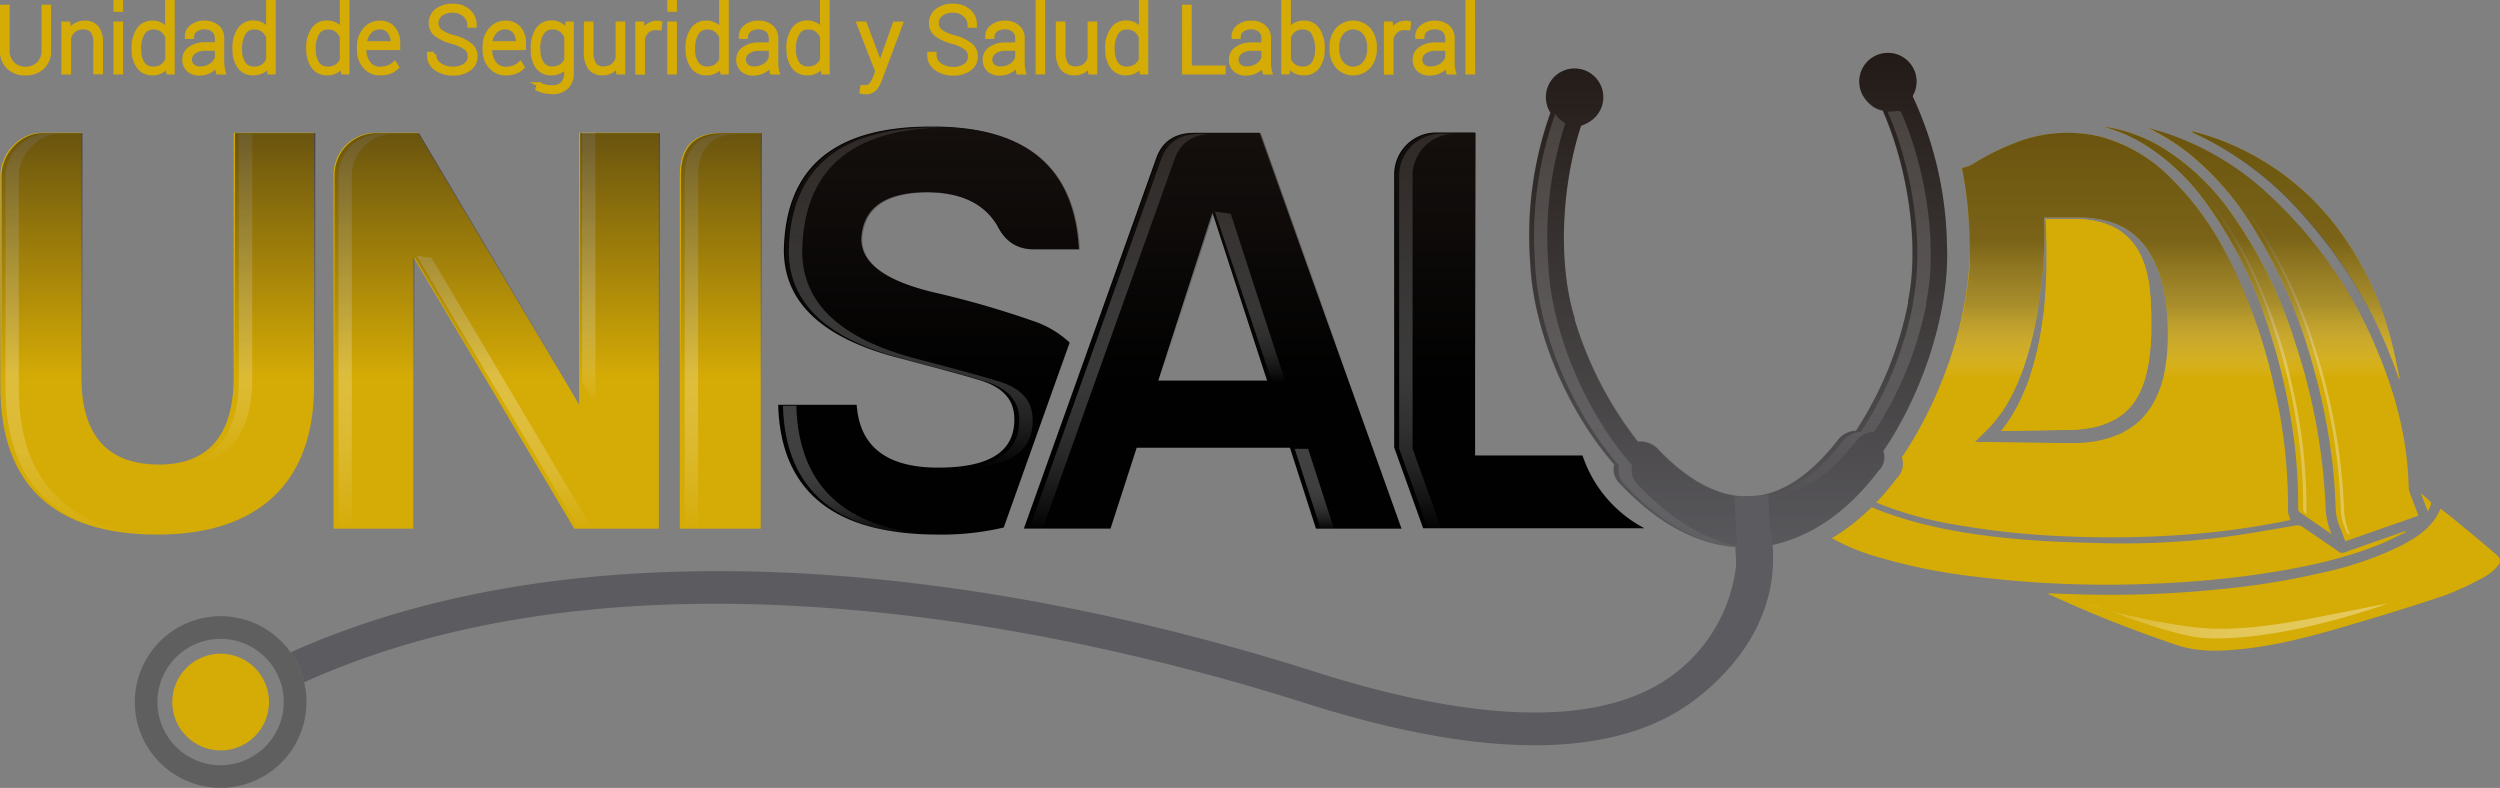 <svg xmlns="http://www.w3.org/2000/svg" xmlns:xlink="http://www.w3.org/1999/xlink" viewBox="0 0 591.12 186.3"><rect x="0" y="0" width="591.12" height="186.3" fill="#808080" stroke="none"/><defs><style>.cls-1{isolation:isolate;}.cls-2,.cls-3{fill:#d5ab05;}.cls-2{stroke:#d5ab05;stroke-miterlimit:10;}.cls-4{fill:#010101;}.cls-5{fill:#5c5c60;}.cls-6{fill:url(#linear-gradient);}.cls-22,.cls-23,.cls-7{opacity:0.3;}.cls-7{fill:url(#linear-gradient-2);}.cls-8{opacity:0.25;}.cls-9{fill:url(#linear-gradient-3);}.cls-10{fill:url(#linear-gradient-4);}.cls-11{fill:url(#linear-gradient-5);}.cls-12{fill:url(#linear-gradient-6);}.cls-13{fill:url(#linear-gradient-7);}.cls-14{fill:url(#linear-gradient-8);}.cls-15{fill:url(#linear-gradient-9);}.cls-16{fill:url(#linear-gradient-10);}.cls-17{fill:url(#linear-gradient-11);}.cls-18{fill:url(#linear-gradient-12);}.cls-19{fill:url(#linear-gradient-13);}.cls-20,.cls-21,.cls-26{opacity:0.6;}.cls-20{fill:url(#linear-gradient-14);}.cls-21{fill:url(#linear-gradient-15);}.cls-22{fill:url(#linear-gradient-16);}.cls-23{fill:url(#linear-gradient-17);}.cls-24{fill:none;}.cls-25{fill:#5f5f5f;}.cls-26{mix-blend-mode:overlay;}.cls-27{fill:url(#linear-gradient-18);}.cls-28{fill:url(#linear-gradient-19);}.cls-29{fill:url(#linear-gradient-20);}.cls-30{fill:url(#linear-gradient-21);}.cls-31{fill:url(#linear-gradient-22);}.cls-32{fill:url(#linear-gradient-23);}.cls-33{fill:url(#linear-gradient-24);}.cls-34{fill:url(#linear-gradient-25);}.cls-35{opacity:0.35;fill:url(#linear-gradient-26);}.cls-36{fill:url(#linear-gradient-27);}.cls-37{fill:url(#linear-gradient-28);}.cls-38{fill:url(#linear-gradient-29);}.cls-39{fill:url(#linear-gradient-30);}</style><linearGradient id="linear-gradient" x1="410.98" y1="136.73" x2="410.98" y2="12.55" gradientUnits="userSpaceOnUse"><stop offset="0" stop-color="#221a16" stop-opacity="0"/><stop offset="1" stop-color="#221a16"/></linearGradient><linearGradient id="linear-gradient-2" x1="139.2" y1="95.66" x2="139.2" y2="31.4" gradientUnits="userSpaceOnUse"><stop offset="0" stop-color="#fff" stop-opacity="0"/><stop offset="0" stop-color="#fff" stop-opacity="0.01"/><stop offset="0.05" stop-color="#fff" stop-opacity="0.2"/><stop offset="0.1" stop-color="#fff" stop-opacity="0.36"/><stop offset="0.15" stop-color="#fff" stop-opacity="0.52"/><stop offset="0.21" stop-color="#fff" stop-opacity="0.65"/><stop offset="0.27" stop-color="#fff" stop-opacity="0.76"/><stop offset="0.35" stop-color="#fff" stop-opacity="0.85"/><stop offset="0.43" stop-color="#fff" stop-opacity="0.92"/><stop offset="0.53" stop-color="#fff" stop-opacity="0.96"/><stop offset="0.67" stop-color="#fff" stop-opacity="0.99"/><stop offset="1" stop-color="#fff"/></linearGradient><linearGradient id="linear-gradient-3" x1="49.98" y1="110.11" x2="49.98" y2="31.67" xlink:href="#linear-gradient-2"/><linearGradient id="linear-gradient-4" x1="20.62" y1="126.62" x2="20.62" y2="31.67" xlink:href="#linear-gradient-2"/><linearGradient id="linear-gradient-5" x1="119.35" y1="125.24" x2="119.35" y2="60.49" xlink:href="#linear-gradient-2"/><linearGradient id="linear-gradient-6" x1="86.42" y1="125.24" x2="86.42" y2="31.67" xlink:href="#linear-gradient-2"/><linearGradient id="linear-gradient-7" x1="168.31" y1="125.24" x2="168.31" y2="31.67" xlink:href="#linear-gradient-2"/><linearGradient id="linear-gradient-8" x1="215.33" y1="110.79" x2="215.33" y2="30.15" xlink:href="#linear-gradient-2"/><linearGradient id="linear-gradient-9" x1="204.88" y1="126.62" x2="204.88" y2="95.93" xlink:href="#linear-gradient-2"/><linearGradient id="linear-gradient-10" x1="295.6" y1="90.29" x2="295.6" y2="50.04" xlink:href="#linear-gradient-2"/><linearGradient id="linear-gradient-11" x1="264.99" y1="125.24" x2="264.99" y2="31.67" xlink:href="#linear-gradient-2"/><linearGradient id="linear-gradient-12" x1="310.81" y1="125.24" x2="310.81" y2="106.12" xlink:href="#linear-gradient-2"/><linearGradient id="linear-gradient-13" x1="337.22" y1="125.17" x2="337.22" y2="31.6" xlink:href="#linear-gradient-2"/><linearGradient id="linear-gradient-14" x1="388.85" y1="137" x2="388.85" y2="26.92" xlink:href="#linear-gradient-2"/><linearGradient id="linear-gradient-15" x1="436.16" y1="117.66" x2="436.16" y2="26.24" xlink:href="#linear-gradient-2"/><linearGradient id="linear-gradient-16" x1="527.84" y1="85.95" x2="555.68" y2="85.95" xlink:href="#linear-gradient-2"/><linearGradient id="linear-gradient-17" x1="520.5" y1="83.4" x2="545.43" y2="83.4" xlink:href="#linear-gradient-2"/><linearGradient id="linear-gradient-18" x1="9.94" y1="89.68" x2="9.94" y2="31.48" xlink:href="#linear-gradient"/><linearGradient id="linear-gradient-19" x1="65.05" y1="89.68" x2="65.05" y2="31.48" xlink:href="#linear-gradient"/><linearGradient id="linear-gradient-20" x1="146.61" y1="89.68" x2="146.61" y2="31.48" xlink:href="#linear-gradient"/><linearGradient id="linear-gradient-21" x1="106.35" y1="89.68" x2="106.35" y2="31.48" xlink:href="#linear-gradient"/><linearGradient id="linear-gradient-22" x1="170.56" y1="89.68" x2="170.56" y2="31.48" xlink:href="#linear-gradient"/><linearGradient id="linear-gradient-23" x1="220.48" y1="89.68" x2="220.48" y2="29.97" xlink:href="#linear-gradient"/><linearGradient id="linear-gradient-24" x1="286.96" y1="89.68" x2="286.96" y2="31.48" xlink:href="#linear-gradient"/><linearGradient id="linear-gradient-25" x1="339.47" y1="89.68" x2="339.47" y2="31.41" xlink:href="#linear-gradient"/><linearGradient id="linear-gradient-26" x1="492.61" y1="146.82" x2="564.69" y2="146.82" xlink:href="#linear-gradient-2"/><linearGradient id="linear-gradient-27" x1="498.35" y1="89.59" x2="498.35" y2="31.38" gradientUnits="userSpaceOnUse"><stop offset="0" stop-color="#fff" stop-opacity="0"/><stop offset="0.09" stop-color="#c3c1c0" stop-opacity="0.27"/><stop offset="0.3" stop-color="#686260" stop-opacity="0.68"/><stop offset="0.56" stop-color="#322b27" stop-opacity="0.93"/><stop offset="1" stop-color="#221a16"/></linearGradient><linearGradient id="linear-gradient-28" x1="536.33" y1="89.59" x2="536.33" y2="30.27" xlink:href="#linear-gradient-27"/><linearGradient id="linear-gradient-29" x1="521.51" y1="89.59" x2="521.51" y2="30.05" xlink:href="#linear-gradient-27"/><linearGradient id="linear-gradient-30" x1="542.74" y1="89.59" x2="542.74" y2="31.08" xlink:href="#linear-gradient-27"/></defs><title>LogoUnisaludweb-1</title><g class="cls-1"><g id="Capa_2" data-name="Capa 2"><g id="Capa_1-2" data-name="Capa 1"><path class="cls-2" d="M11.59,1.61V11.9a5.15,5.15,0,0,1-1.56,4,5.72,5.72,0,0,1-4,1.44,5.56,5.56,0,0,1-4-1.44,5.2,5.2,0,0,1-1.54-4V1.61H1.78V11.9A4.27,4.27,0,0,0,3,15.08a4.13,4.13,0,0,0,3,1.18,4.29,4.29,0,0,0,3.11-1.17,4.22,4.22,0,0,0,1.21-3.18V1.61Z"/><path class="cls-2" d="M16.16,5.59l.12,2A4.21,4.21,0,0,1,17.77,6,4.14,4.14,0,0,1,20,5.37a3.55,3.55,0,0,1,2.85,1.14,5.41,5.41,0,0,1,1,3.57v7H22.55v-7a4.17,4.17,0,0,0-.74-2.8,2.69,2.69,0,0,0-2.1-.82,3.41,3.41,0,0,0-2.2.67A3.75,3.75,0,0,0,16.31,9V17.1H15V5.59Z"/><path class="cls-2" d="M28.59,2.29H27.32V.5h1.27Zm0,14.82H27.32V5.59h1.27Z"/><path class="cls-2" d="M31.61,11.44A7.52,7.52,0,0,1,32.78,7,3.75,3.75,0,0,1,36,5.37a4,4,0,0,1,3.54,1.92V.5h1.28V17.1h-1l-.18-1.67a4,4,0,0,1-1.49,1.4,4.41,4.41,0,0,1-2.13.49,3.83,3.83,0,0,1-3.23-1.54,6.67,6.67,0,0,1-1.17-4.12Zm1.28.22A5.84,5.84,0,0,0,33.72,15a2.84,2.84,0,0,0,2.52,1.23,3.62,3.62,0,0,0,2.05-.55,3.66,3.66,0,0,0,1.28-1.52V8.7a4.08,4.08,0,0,0-1.23-1.6,3.3,3.3,0,0,0-2.08-.62,2.77,2.77,0,0,0-2.53,1.38,6.77,6.77,0,0,0-.85,3.58Z"/><path class="cls-2" d="M51.54,17.1q-.12-.61-.18-1a6.69,6.69,0,0,1-.06-.89,4.67,4.67,0,0,1-1.67,1.55,4.91,4.91,0,0,1-2.47.61,3.62,3.62,0,0,1-2.62-.9A3.24,3.24,0,0,1,43.61,14,2.94,2.94,0,0,1,45,11.48a5.94,5.94,0,0,1,3.51-1H51.3V9.1a2.47,2.47,0,0,0-.78-1.94,3.19,3.19,0,0,0-2.21-.7,3.29,3.29,0,0,0-2.11.64,2,2,0,0,0-.8,1.61H44.21l0-.06A2.73,2.73,0,0,1,45.3,6.36a4.62,4.62,0,0,1,3.07-1,4.57,4.57,0,0,1,3,1,3.43,3.43,0,0,1,1.15,2.78v5.66A9.83,9.83,0,0,0,52.64,16a7.41,7.41,0,0,0,.23,1.14Zm-4.24-.9a4.57,4.57,0,0,0,2.54-.7,3.48,3.48,0,0,0,1.46-1.79v-2.2H48.46a4.23,4.23,0,0,0-2.57.74,2.16,2.16,0,0,0-1,1.78,2,2,0,0,0,.64,1.58A2.51,2.51,0,0,0,47.3,16.2Z"/><path class="cls-2" d="M55.46,11.44A7.52,7.52,0,0,1,56.63,7a3.75,3.75,0,0,1,3.25-1.66,4,4,0,0,1,3.54,1.92V.5H64.7V17.1h-1l-.18-1.67A4,4,0,0,1,62,16.84a4.41,4.41,0,0,1-2.13.49,3.83,3.83,0,0,1-3.23-1.54,6.67,6.67,0,0,1-1.17-4.12Zm1.28.22A5.84,5.84,0,0,0,57.58,15a2.84,2.84,0,0,0,2.52,1.23,3.62,3.62,0,0,0,2.05-.55,3.66,3.66,0,0,0,1.28-1.52V8.7a4.08,4.08,0,0,0-1.23-1.6,3.3,3.3,0,0,0-2.08-.62,2.77,2.77,0,0,0-2.53,1.38,6.77,6.77,0,0,0-.85,3.58Z"/><path class="cls-2" d="M72.9,11.44A7.52,7.52,0,0,1,74.06,7a3.75,3.75,0,0,1,3.25-1.66,4,4,0,0,1,3.54,1.92V.5h1.28V17.1h-1l-.18-1.67a4,4,0,0,1-1.49,1.4,4.41,4.41,0,0,1-2.13.49,3.83,3.83,0,0,1-3.23-1.54,6.67,6.67,0,0,1-1.17-4.12Zm1.28.22A5.84,5.84,0,0,0,75,15a2.84,2.84,0,0,0,2.52,1.23,3.62,3.62,0,0,0,2.05-.55,3.66,3.66,0,0,0,1.28-1.52V8.7a4.08,4.08,0,0,0-1.23-1.6,3.3,3.3,0,0,0-2.08-.62A2.77,2.77,0,0,0,75,7.86a6.77,6.77,0,0,0-.85,3.58Z"/><path class="cls-2" d="M89.91,17.33a4.61,4.61,0,0,1-3.63-1.58,5.91,5.91,0,0,1-1.39-4.06V11.1A6,6,0,0,1,86.29,7a4.45,4.45,0,0,1,3.5-1.62A4,4,0,0,1,93,6.72a5.41,5.41,0,0,1,1.14,3.62v1h-8v.35a5.21,5.21,0,0,0,1,3.27,3.27,3.27,0,0,0,2.75,1.3,5.28,5.28,0,0,0,1.94-.35A4.22,4.22,0,0,0,93.31,15l.54.87a4.71,4.71,0,0,1-1.59,1.06A6,6,0,0,1,89.91,17.33ZM89.79,6.46a3.1,3.1,0,0,0-2.42,1.05,4.54,4.54,0,0,0-1.11,2.67l0,.06h6.6V10a3.89,3.89,0,0,0-.8-2.53A2.79,2.79,0,0,0,89.79,6.46Z"/><path class="cls-2" d="M111.09,13.34a2.44,2.44,0,0,0-.95-2,9.67,9.67,0,0,0-3.21-1.46,10.76,10.76,0,0,1-3.77-1.7,3.33,3.33,0,0,1-1.29-2.76,3.57,3.57,0,0,1,1.45-2.92A5.78,5.78,0,0,1,107,1.38a5.46,5.46,0,0,1,3.8,1.29A4.1,4.1,0,0,1,112.19,6l0,.06H111a3.29,3.29,0,0,0-1.11-2.54,4.1,4.1,0,0,0-2.87-1,4.3,4.3,0,0,0-2.84.86,2.64,2.64,0,0,0-1,2.1,2.4,2.4,0,0,0,.93,1.94,9.52,9.52,0,0,0,3.28,1.42,10.73,10.73,0,0,1,3.74,1.76,3.38,3.38,0,0,1,1.29,2.77,3.44,3.44,0,0,1-1.51,2.91,6.26,6.26,0,0,1-3.79,1.1,6.89,6.89,0,0,1-4-1.17,3.74,3.74,0,0,1-1.65-3.4l0-.06h1.18A3,3,0,0,0,104,15.37a5.54,5.54,0,0,0,3.09.88,4.8,4.8,0,0,0,2.9-.81A2.49,2.49,0,0,0,111.09,13.34Z"/><path class="cls-2" d="M119.58,17.33A4.61,4.61,0,0,1,116,15.75a5.91,5.91,0,0,1-1.39-4.06V11.1A6,6,0,0,1,116,7a4.45,4.45,0,0,1,3.5-1.62,4,4,0,0,1,3.24,1.35,5.41,5.41,0,0,1,1.14,3.62v1h-8v.35a5.21,5.21,0,0,0,1,3.27,3.27,3.27,0,0,0,2.75,1.3,5.28,5.28,0,0,0,1.94-.35A4.22,4.22,0,0,0,123,15l.54.87a4.71,4.71,0,0,1-1.59,1.06A6,6,0,0,1,119.58,17.33Zm-.12-10.87A3.1,3.1,0,0,0,117,7.51a4.54,4.54,0,0,0-1.11,2.67l0,.06h6.6V10a3.89,3.89,0,0,0-.8-2.53A2.79,2.79,0,0,0,119.46,6.46Z"/><path class="cls-2" d="M126,11.44A7.52,7.52,0,0,1,127.13,7a3.75,3.75,0,0,1,3.25-1.66,4.15,4.15,0,0,1,2.13.53A4.21,4.21,0,0,1,134,7.4l.18-1.81h1V17.17a4.55,4.55,0,0,1-1.21,3.4,4.7,4.7,0,0,1-3.44,1.19,8.48,8.48,0,0,1-1.77-.2,6.94,6.94,0,0,1-1.64-.55l.24-1.07a6.61,6.61,0,0,0,1.47.52,7.64,7.64,0,0,0,1.68.18,3.38,3.38,0,0,0,2.54-.87,3.57,3.57,0,0,0,.84-2.58V15.54a4,4,0,0,1-1.48,1.33,4.48,4.48,0,0,1-2.08.46,3.82,3.82,0,0,1-3.23-1.54A6.67,6.67,0,0,1,126,11.66Zm1.28.22a5.81,5.81,0,0,0,.84,3.32,2.85,2.85,0,0,0,2.52,1.23,3.6,3.6,0,0,0,2-.55,3.66,3.66,0,0,0,1.28-1.51V8.67a4,4,0,0,0-1.24-1.58,3.3,3.3,0,0,0-2.06-.61,2.79,2.79,0,0,0-2.53,1.38,6.74,6.74,0,0,0-.85,3.58Z"/><path class="cls-2" d="M146.09,15.23a4,4,0,0,1-1.48,1.55,4.31,4.31,0,0,1-2.21.54,3.52,3.52,0,0,1-2.85-1.23,5.9,5.9,0,0,1-1-3.83V5.59h1.28v6.69a5,5,0,0,0,.72,3,2.44,2.44,0,0,0,2,.92,3.73,3.73,0,0,0,2.29-.64,3.42,3.42,0,0,0,1.21-1.76V5.59h1.28V17.1H146.2Z"/><path class="cls-2" d="M155.95,6.68l-.9-.06a2.89,2.89,0,0,0-2,.68A3.73,3.73,0,0,0,152,9.15v8h-1.28V5.59h1.12L152,7.5v.13A4.14,4.14,0,0,1,153.31,6a3.37,3.37,0,0,1,2-.6,2.61,2.61,0,0,1,.45,0l.35.08Z"/><path class="cls-2" d="M159.56,2.29h-1.27V.5h1.27Zm0,14.82h-1.27V5.59h1.27Z"/><path class="cls-2" d="M162.58,11.44A7.52,7.52,0,0,1,163.75,7,3.75,3.75,0,0,1,167,5.37a4,4,0,0,1,3.54,1.92V.5h1.28V17.1h-1l-.18-1.67a4,4,0,0,1-1.49,1.4,4.41,4.41,0,0,1-2.13.49,3.83,3.83,0,0,1-3.23-1.54,6.66,6.66,0,0,1-1.17-4.12Zm1.28.22a5.84,5.84,0,0,0,.84,3.32,2.83,2.83,0,0,0,2.52,1.23,3.62,3.62,0,0,0,2.05-.55,3.66,3.66,0,0,0,1.28-1.52V8.7a4.08,4.08,0,0,0-1.23-1.6,3.3,3.3,0,0,0-2.08-.62,2.77,2.77,0,0,0-2.53,1.38,6.77,6.77,0,0,0-.85,3.58Z"/><path class="cls-2" d="M182.51,17.1q-.12-.61-.18-1a6.72,6.72,0,0,1-.06-.89,4.68,4.68,0,0,1-1.67,1.55,4.91,4.91,0,0,1-2.47.61,3.62,3.62,0,0,1-2.62-.9,3.24,3.24,0,0,1-.93-2.44,2.94,2.94,0,0,1,1.35-2.5,5.94,5.94,0,0,1,3.51-1h2.83V9.1a2.47,2.47,0,0,0-.78-1.94,3.19,3.19,0,0,0-2.21-.7,3.29,3.29,0,0,0-2.11.64,2,2,0,0,0-.8,1.61h-1.18l0-.06a2.73,2.73,0,0,1,1.11-2.28,4.62,4.62,0,0,1,3.07-1,4.57,4.57,0,0,1,3,1,3.43,3.43,0,0,1,1.15,2.78v5.66a9.91,9.91,0,0,0,.07,1.18,7.44,7.44,0,0,0,.23,1.14Zm-4.24-.9a4.57,4.57,0,0,0,2.54-.7,3.48,3.48,0,0,0,1.46-1.79v-2.2h-2.84a4.23,4.23,0,0,0-2.56.74,2.16,2.16,0,0,0-1,1.78,2,2,0,0,0,.64,1.58A2.51,2.51,0,0,0,178.27,16.2Z"/><path class="cls-2" d="M186.43,11.44A7.52,7.52,0,0,1,187.6,7a3.75,3.75,0,0,1,3.25-1.66,4,4,0,0,1,3.54,1.92V.5h1.28V17.1h-1l-.18-1.67a4,4,0,0,1-1.49,1.4,4.41,4.41,0,0,1-2.13.49,3.83,3.83,0,0,1-3.23-1.54,6.66,6.66,0,0,1-1.17-4.12Zm1.28.22a5.84,5.84,0,0,0,.84,3.32,2.84,2.84,0,0,0,2.52,1.23,3.62,3.62,0,0,0,2.05-.55,3.66,3.66,0,0,0,1.28-1.52V8.7a4.08,4.08,0,0,0-1.23-1.6,3.3,3.3,0,0,0-2.08-.62,2.77,2.77,0,0,0-2.53,1.38,6.77,6.77,0,0,0-.85,3.58Z"/><path class="cls-2" d="M207.63,14l.4,1.37h.06l3.48-9.77H213l-5,13.36a6.57,6.57,0,0,1-1.16,2,2.62,2.62,0,0,1-2.09.82,3.79,3.79,0,0,1-.54,0,2.72,2.72,0,0,1-.47-.1l.15-1.06.41,0,.41,0A1.66,1.66,0,0,0,206,20a5.16,5.16,0,0,0,.85-1.52l.61-1.55L203.06,5.59h1.42Z"/><path class="cls-2" d="M229.37,13.34a2.44,2.44,0,0,0-.95-2,9.66,9.66,0,0,0-3.21-1.46,10.76,10.76,0,0,1-3.77-1.7,3.33,3.33,0,0,1-1.29-2.76,3.56,3.56,0,0,1,1.45-2.92,5.77,5.77,0,0,1,3.69-1.14,5.46,5.46,0,0,1,3.8,1.29A4.1,4.1,0,0,1,230.48,6l0,.06h-1.19a3.29,3.29,0,0,0-1.11-2.54,4.1,4.1,0,0,0-2.87-1,4.3,4.3,0,0,0-2.84.86,2.64,2.64,0,0,0-1,2.1,2.4,2.4,0,0,0,.93,1.94,9.51,9.51,0,0,0,3.28,1.42,10.73,10.73,0,0,1,3.74,1.76,3.38,3.38,0,0,1,1.29,2.77,3.44,3.44,0,0,1-1.51,2.91,6.26,6.26,0,0,1-3.79,1.1,6.89,6.89,0,0,1-4-1.17,3.74,3.74,0,0,1-1.65-3.4l0-.06h1.18a3,3,0,0,0,1.35,2.68,5.54,5.54,0,0,0,3.09.88,4.8,4.8,0,0,0,2.9-.81A2.49,2.49,0,0,0,229.37,13.34Z"/><path class="cls-2" d="M240.78,17.1q-.12-.61-.18-1a6.72,6.72,0,0,1-.06-.89,4.68,4.68,0,0,1-1.67,1.55,4.91,4.91,0,0,1-2.47.61,3.62,3.62,0,0,1-2.62-.9,3.24,3.24,0,0,1-.93-2.44,2.94,2.94,0,0,1,1.35-2.5,5.94,5.94,0,0,1,3.51-1h2.83V9.1a2.47,2.47,0,0,0-.78-1.94,3.19,3.19,0,0,0-2.21-.7,3.29,3.29,0,0,0-2.11.64,2,2,0,0,0-.8,1.61h-1.18l0-.06a2.73,2.73,0,0,1,1.11-2.28,4.62,4.62,0,0,1,3.07-1,4.57,4.57,0,0,1,3,1,3.43,3.43,0,0,1,1.15,2.78v5.66a9.91,9.91,0,0,0,.07,1.18,7.44,7.44,0,0,0,.23,1.14Zm-4.24-.9a4.57,4.57,0,0,0,2.54-.7,3.48,3.48,0,0,0,1.46-1.79v-2.2H237.7a4.23,4.23,0,0,0-2.56.74,2.16,2.16,0,0,0-1,1.78,2,2,0,0,0,.64,1.58A2.51,2.51,0,0,0,236.54,16.2Z"/><path class="cls-2" d="M246.63,17.1h-1.27V.5h1.27Z"/><path class="cls-2" d="M257.69,15.23a4,4,0,0,1-1.48,1.55,4.31,4.31,0,0,1-2.21.54,3.52,3.52,0,0,1-2.85-1.23,5.9,5.9,0,0,1-1-3.83V5.59h1.28v6.69a5,5,0,0,0,.72,3,2.44,2.44,0,0,0,2,.92,3.73,3.73,0,0,0,2.29-.64,3.42,3.42,0,0,0,1.21-1.76V5.59h1.28V17.1H257.8Z"/><path class="cls-2" d="M261.79,11.44A7.52,7.52,0,0,1,263,7a3.75,3.75,0,0,1,3.25-1.66,4,4,0,0,1,3.54,1.92V.5H271V17.1h-1l-.18-1.67a4,4,0,0,1-1.49,1.4,4.41,4.41,0,0,1-2.13.49A3.83,3.83,0,0,1,263,15.79a6.66,6.66,0,0,1-1.17-4.12Zm1.28.22A5.84,5.84,0,0,0,263.9,15a2.83,2.83,0,0,0,2.52,1.23,3.62,3.62,0,0,0,2.05-.55,3.66,3.66,0,0,0,1.28-1.52V8.7a4.08,4.08,0,0,0-1.23-1.6,3.3,3.3,0,0,0-2.08-.62,2.77,2.77,0,0,0-2.53,1.38,6.77,6.77,0,0,0-.85,3.58Z"/><path class="cls-2" d="M281.3,16h8V17.1H280V1.61h1.28Z"/><path class="cls-2" d="M299,17.1q-.12-.61-.18-1a6.72,6.72,0,0,1-.06-.89,4.68,4.68,0,0,1-1.67,1.55,4.91,4.91,0,0,1-2.47.61,3.62,3.62,0,0,1-2.62-.9,3.24,3.24,0,0,1-.93-2.44,2.94,2.94,0,0,1,1.35-2.5,5.94,5.94,0,0,1,3.51-1h2.83V9.1A2.47,2.47,0,0,0,298,7.16a3.19,3.19,0,0,0-2.21-.7,3.29,3.29,0,0,0-2.11.64,2,2,0,0,0-.8,1.61H291.7l0-.06a2.73,2.73,0,0,1,1.11-2.28,4.62,4.62,0,0,1,3.07-1,4.57,4.57,0,0,1,3,1,3.43,3.43,0,0,1,1.15,2.78v5.66a9.91,9.91,0,0,0,.07,1.18,7.44,7.44,0,0,0,.23,1.14Zm-4.24-.9a4.57,4.57,0,0,0,2.54-.7,3.48,3.48,0,0,0,1.46-1.79v-2.2h-2.84a4.23,4.23,0,0,0-2.56.74,2.16,2.16,0,0,0-1,1.78A2,2,0,0,0,293,15.6,2.51,2.51,0,0,0,294.78,16.2Z"/><path class="cls-2" d="M312.73,11.66a6.65,6.65,0,0,1-1.17,4.12,3.83,3.83,0,0,1-3.23,1.54,4.46,4.46,0,0,1-2.18-.51,4,4,0,0,1-1.5-1.44l-.21,1.72h-1V.5h1.28V7.35a4.11,4.11,0,0,1,1.47-1.46,4.16,4.16,0,0,1,2.12-.52A3.76,3.76,0,0,1,311.56,7a7.5,7.5,0,0,1,1.17,4.41Zm-1.29-.22a6.73,6.73,0,0,0-.85-3.58,2.78,2.78,0,0,0-2.52-1.38,3.32,3.32,0,0,0-2.13.64,3.93,3.93,0,0,0-1.21,1.67v5.27a3.4,3.4,0,0,0,3.36,2.16A2.84,2.84,0,0,0,310.6,15a5.81,5.81,0,0,0,.84-3.32Z"/><path class="cls-2" d="M314.87,11.18A6.19,6.19,0,0,1,316.26,7a5,5,0,0,1,7.4,0,6.19,6.19,0,0,1,1.39,4.17v.35a6.2,6.2,0,0,1-1.39,4.18,5,5,0,0,1-7.4,0,6.18,6.18,0,0,1-1.39-4.18Zm1.28.35a5.48,5.48,0,0,0,1,3.36,3.57,3.57,0,0,0,5.61,0,5.47,5.47,0,0,0,1-3.36v-.35a5.44,5.44,0,0,0-1-3.34,3.55,3.55,0,0,0-5.61,0,5.48,5.48,0,0,0-1,3.34Z"/><path class="cls-2" d="M333,6.68l-.9-.06a2.89,2.89,0,0,0-2,.68A3.73,3.73,0,0,0,329,9.15v8h-1.28V5.59h1.12L329,7.5v.13A4.14,4.14,0,0,1,330.33,6a3.37,3.37,0,0,1,2-.6,2.61,2.61,0,0,1,.45,0l.35.08Z"/><path class="cls-2" d="M342.45,17.1q-.12-.61-.18-1a6.72,6.72,0,0,1-.06-.89,4.68,4.68,0,0,1-1.67,1.55,4.91,4.91,0,0,1-2.47.61,3.62,3.62,0,0,1-2.62-.9,3.24,3.24,0,0,1-.93-2.44,2.94,2.94,0,0,1,1.35-2.5,5.94,5.94,0,0,1,3.51-1h2.83V9.1a2.47,2.47,0,0,0-.78-1.94,3.19,3.19,0,0,0-2.21-.7,3.29,3.29,0,0,0-2.11.64,2,2,0,0,0-.8,1.61h-1.18l0-.06a2.73,2.73,0,0,1,1.11-2.28,4.62,4.62,0,0,1,3.07-1,4.57,4.57,0,0,1,3,1,3.43,3.43,0,0,1,1.15,2.78v5.66a9.91,9.91,0,0,0,.07,1.18,7.44,7.44,0,0,0,.23,1.14Zm-4.24-.9a4.57,4.57,0,0,0,2.54-.7,3.48,3.48,0,0,0,1.46-1.79v-2.2h-2.84a4.23,4.23,0,0,0-2.56.74,2.16,2.16,0,0,0-1,1.78,2,2,0,0,0,.64,1.58A2.51,2.51,0,0,0,338.21,16.2Z"/><path class="cls-2" d="M348.3,17.1H347V.5h1.27Z"/><path class="cls-3" d="M9.75,31.4h9.5v57.8c0,13.62,6.05,20.5,18,20.64s18-6.88,18-20.64V31.4h19v60c0,23-13.49,35-37,35-23.94,0-37.16-11.28-37.16-35v-50C.12,36.35,4.52,31.4,9.75,31.4Z"/><path class="cls-3" d="M88.49,31.4H98.81l38.12,64.26V31.4h18.85V125h-20L97.71,60.71V125H78.86V41.44A9.93,9.93,0,0,1,88.49,31.4Z"/><path class="cls-3" d="M160.74,41.44c0-6.61,3.16-10,9.63-10h9.49V125H160.74Z"/><path class="cls-4" d="M244.1,75.84a217,217,0,0,0-22.29-6.47c-12.25-2.75-18.17-7-18.17-12.94.41-7.16,5.37-10.87,15.28-11,8.12,0,13.76,2.61,16.93,8,1.79,3.58,4.54,5.5,8.53,5.5h10.73c-1.1-19.4-12.52-29-34.54-29-23.12-.14-34.82,9.5-35.23,29.17,0,12.38,9.08,20.92,27.38,25.6,6.74,1.79,13.07,3.44,18.58,5.09,5.78,1.65,8.53,4.68,8.53,9.22.14,7.71-5.78,11.56-18,11.56s-18.58-5-19.27-14.86H184c.55,20.37,13.07,30.69,37.84,30.69a64.48,64.48,0,0,0,15.49-1.67L252.91,81A23.51,23.51,0,0,0,244.1,75.84Z"/><path class="cls-4" d="M324.54,105.87,297.81,31.4H282.4q-7,0-9.08,6.19L257.81,81l-15.62,43.7-.11.29h20.5l6.19-19.13H305L311.16,125h20.23ZM273.87,90l12.8-39.77L299.6,90Z"/><path class="cls-4" d="M374.68,109.07c-.18-.45-.34-.91-.51-1.37H348.78V31.33h-9.5a9.93,9.93,0,0,0-9.63,10V105.8l6.85,19.1h52.31A30.25,30.25,0,0,1,374.68,109.07Z"/><path class="cls-5" d="M419,136.32l-.62-7.32c9.32-1.8,18.19-7.63,25.76-17.69a4.37,4.37,0,0,0,1.12-4.64c10-14.76,15.81-34.16,15.08-48.94h0A86.5,86.5,0,0,0,452,22.4a4.79,4.79,0,0,0-.3-5l-10.63,6a5.85,5.85,0,0,0,4.06,2.81c6.28,14.28,8.65,32.66,5.94,45.29l.11,0a85.36,85.36,0,0,1-12.37,30.4,5.67,5.67,0,0,0-4.2,2.1c-4.55,5.88-11.75,13-20.62,13.41-9.12.45-17-5.9-22.1-11.3a5.84,5.84,0,0,0-4.65-1.66,87.74,87.74,0,0,1-15-29l.12,0c-3.95-12.3-3.4-30.82,1.44-45.65a5.85,5.85,0,0,0,3.76-3.19L366.38,21.6a4.79,4.79,0,0,0,.19,5,86.49,86.49,0,0,0-4.76,36h0c.73,14.78,8.12,33.8,19.82,47.22a4.79,4.79,0,0,0,1.59,4.76c8.52,9,17.65,14,27.11,14.82l.36,7.34"/><circle class="cls-5" cx="372.25" cy="22.98" r="6.77" transform="translate(-0.68 18.39) rotate(-2.83)"/><circle class="cls-5" cx="446.36" cy="19.32" r="6.77" transform="translate(-0.41 22.04) rotate(-2.83)"/><path class="cls-6" d="M460.34,57.72h0a86.64,86.64,0,0,0-8.11-35,6.77,6.77,0,1,0-10.26,1.67,5.85,5.85,0,0,0,3.21,1.71c6.28,14.28,8.65,32.66,5.94,45.29l.11,0a85.36,85.36,0,0,1-12.37,30.4,5.67,5.67,0,0,0-4.2,2.1c-4.55,5.88-11.75,13-20.62,13.41-9.12.45-17-5.9-22.1-11.3a5.84,5.84,0,0,0-4.65-1.66,87.74,87.74,0,0,1-15-29l.12,0c-3.95-12.3-3.4-30.82,1.44-45.65a7.56,7.56,0,0,0,1.26-.53,6.78,6.78,0,1,0-8.48-2.5,86.51,86.51,0,0,0-4.75,35.94h0c.73,14.78,8.12,33.8,19.82,47.22a4.79,4.79,0,0,0,1.59,4.76c8.52,9,17.65,14,27.11,14.82l.36,7.34,8.33-.41-.62-7.32c9.32-1.8,18.19-7.63,25.76-17.69a4.37,4.37,0,0,0,1.12-4.64C455.29,91.9,461.07,72.5,460.34,57.72Z"/><path class="cls-3" d="M532.26,53a123.49,123.49,0,0,1,14.61,33.41,146.17,146.17,0,0,1,4.67,23.43c.38,3.35.57,6.72.72,10.09a12,12,0,0,0,.91,4.5c.5,1.12.88,2.3,1.36,3.56l17.31-6.06c-.69-1.81-1.35-3.54-2-5.28a4.29,4.29,0,0,1-.31-1.34c-.22-11-2.91-21.47-7.1-31.57a103.91,103.91,0,0,0-25.76-37.48,66.29,66.29,0,0,0-24.46-14.71c-1.4-.45-2.83-.83-4.24-1.24a54.35,54.35,0,0,1,9.54,6A67.22,67.22,0,0,1,532.26,53Z"/><path class="cls-3" d="M590.19,131.07c-3.49-3-7-5.88-10.56-8.8-.83-.68-1.7-1.31-2.59-2-1.88,4.58-5.75,6.91-9.82,9a81.92,81.92,0,0,1-18.31,6.18,180.84,180.84,0,0,1-23.06,3.77,256.2,256.2,0,0,1-32.57,1.36c-2.85-.07-5.69-.19-8.54-.28h-.42l0,.16c1.68.75,3.36,1.51,5,2.25q12.44,5.47,25.32,9.79c4.5,1.52,9.13,1.52,13.78,1.13,9.83-.83,19.27-3.48,28.66-6.27,7.1-2.11,14.2-4.27,21.21-6.67a71.62,71.62,0,0,0,9.21-4.32,11.4,11.4,0,0,0,2.81-2.24C591.43,133,591.38,132.09,590.19,131.07Z"/><path class="cls-3" d="M509.47,138a238.21,238.21,0,0,0,24.31-2.18c9.77-1.42,19.44-3.34,28.65-7,2.17-.87,4.25-2,6.37-2.95l-.14-.27c-4.11,1.43-8.2,2.88-12.32,4.3-3.32,1.14-2.18,1.29-5.08-.66-2.34-1.57-4.64-3.2-7-4.75a2.06,2.06,0,0,0-1.34-.26c-6,1-12.06,2.15-18.13,2.89A188.91,188.91,0,0,1,497,128.43c-6-.15-12-.33-18-.81-11.52-.93-22.91-2.62-33.83-6.64q-1.34-.49-2.64-1.05a48.19,48.19,0,0,1-9.39,7.33,51.35,51.35,0,0,0,11,4.49,135.1,135.1,0,0,0,21.77,4.46A253.83,253.83,0,0,0,509.47,138Z"/><path class="cls-3" d="M521.46,47.75a100.4,100.4,0,0,1,14.1,27.33,141,141,0,0,1,6.06,23.66,120.33,120.33,0,0,1,1.77,21.43,1.21,1.21,0,0,0,.3.88c2.45,1.72,4.92,3.41,7.63,5.26a15.29,15.29,0,0,1-.64-1.69,19.07,19.07,0,0,1-.75-3.69,142.06,142.06,0,0,0-7.18-39.74,109.67,109.67,0,0,0-15.12-30.73A55.62,55.62,0,0,0,511,34.74a37.07,37.07,0,0,0-12.81-4.68,1,1,0,0,0-.45,0,38,38,0,0,1,9.14,4A52.17,52.17,0,0,1,521.46,47.75Z"/><path class="cls-3" d="M544.16,50.3a110.72,110.72,0,0,1,22.56,37.81c.18.49.33,1,.49,1.48l.21,0c-.49-2.29-.93-4.59-1.47-6.86A76.17,76.17,0,0,0,553.48,55a62.1,62.1,0,0,0-34.79-23.88,4.62,4.62,0,0,0-.63,0c.5.25.77.4,1,.52A77.2,77.2,0,0,1,544.16,50.3Z"/><path class="cls-3" d="M574.44,120.17c.59-1.3.59-1.3-.49-2.21-.45-.38-.88-.77-1.32-1.16l-.13.08,1.56,4.07C574.23,120.59,574.34,120.38,574.44,120.17Z"/><polygon class="cls-7" points="140.79 31.4 137.62 31.4 137.62 90.32 140.79 95.66 140.79 31.4"/><g class="cls-8"><path class="cls-9" d="M59.63,89.46V31.67H56.47v57.8c0,13-5.42,20-16.14,20.6.42,0,.84,0,1.28,0C53.58,110.24,59.63,103.23,59.63,89.46Z"/><path class="cls-10" d="M4.45,91.67v-50c0-5.09,4.4-10,9.63-10H10.92c-5.23,0-9.63,5-9.63,10v50c0,23.67,13.21,35,37.16,35l1.52,0C17.06,126.08,4.45,114.79,4.45,91.67Z"/><polygon class="cls-11" points="98.54 60.49 136.99 125.24 140.16 125.24 102.04 60.98 98.54 60.49"/><path class="cls-12" d="M92.82,31.67H89.65a9.93,9.93,0,0,0-9.63,10v83.53h3.17V41.71A9.93,9.93,0,0,1,92.82,31.67Z"/><path class="cls-13" d="M174.7,31.67h-3.17c-6.47,0-9.63,3.44-9.63,10v83.53h3.17V41.71C165.07,35.11,168.24,31.67,174.7,31.67Z"/><path class="cls-14" d="M244.16,99.23c0-4.54-2.75-7.57-8.53-9.22-5.5-1.65-11.83-3.3-18.58-5.09-18.3-4.68-27.38-13.21-27.38-25.6.4-19.08,11.41-28.72,33.16-29.16l-1.1,0c-23.12-.14-34.82,9.5-35.23,29.17,0,12.38,9.08,20.92,27.38,25.6,6.74,1.79,13.07,3.44,18.58,5.09,5.78,1.65,8.53,4.68,8.53,9.22.13,7.34-5.24,11.18-16.34,11.53l1.48,0C238.38,110.79,244.3,106.94,244.16,99.23Z"/><path class="cls-15" d="M188.29,95.93h-3.17c.55,20.37,13.07,30.69,37.84,30.69l1.65,0C200.86,126.18,188.83,115.88,188.29,95.93Z"/><polygon class="cls-16" points="287.26 50.04 300.76 90.29 303.93 90.29 291 50.52 287.26 50.04"/><path class="cls-17" d="M262.14,81.25l15.51-43.39q2.06-6.19,9.08-6.19h-3.17q-7,0-9.08,6.19L259,81.25l-15.62,43.7-.11.29h3.17l.11-.29Z"/><polygon class="cls-18" points="306.13 106.12 312.32 125.24 315.49 125.24 309.3 106.12 306.13 106.12"/><path class="cls-19" d="M334,41.64a9.93,9.93,0,0,1,9.63-10h-3.17a9.93,9.93,0,0,0-9.63,10v64.43l6.85,19.1h3.17L334,106.07Z"/><path class="cls-20" d="M387.52,114.84a4.79,4.79,0,0,1-1.59-4.76c-11.7-13.42-19.09-32.44-19.82-47.22h0a87.37,87.37,0,0,1,4-33.71,6.79,6.79,0,0,1-2.38-2.23A86.51,86.51,0,0,0,363,62.86h0c.73,14.78,8.12,33.8,19.82,47.22a4.79,4.79,0,0,0,1.59,4.76c8.52,9,17.65,14,27.11,14.82l.36,7.34,3.16-.16-.35-7.18C405.16,128.79,396,123.85,387.52,114.84Z"/><path class="cls-21" d="M446.31,26.42c6.28,14.28,8.65,32.66,5.94,45.29l.11,0A85.36,85.36,0,0,1,440,102.13a5.67,5.67,0,0,0-4.2,2.1c-4.44,5.74-11.41,12.63-20,13.36a18.76,18.76,0,0,0,2.53,0c8.87-.44,16.07-7.53,20.62-13.41a5.67,5.67,0,0,1,4.2-2.1,85.36,85.36,0,0,0,12.37-30.4l-.11,0c2.72-12.62.35-31-5.94-45.29-.24-.05-.47-.11-.69-.18a6.81,6.81,0,0,1-.92.12"/></g><path class="cls-22" d="M548.05,86.53A146.18,146.18,0,0,1,552.73,110c.38,3.35.57,6.72.72,10.09a12,12,0,0,0,.91,4.5c.21.46.39.94.57,1.42l.75.51a15.27,15.27,0,0,1-.64-1.69,19.07,19.07,0,0,1-.75-3.69,142.07,142.07,0,0,0-7.18-39.74A109.67,109.67,0,0,0,532,50.63q-2-2.72-4.15-5.22a79.51,79.51,0,0,1,5.61,7.7A123.49,123.49,0,0,1,548.05,86.53Z"/><path class="cls-23" d="M536.74,75.23a141,141,0,0,1,6.06,23.66,120.34,120.34,0,0,1,1.77,21.43,1.21,1.21,0,0,0,.3.88l.54.38a2,2,0,0,1-.06-.49,125.05,125.05,0,0,0-3.16-29A125.33,125.33,0,0,0,531,60.61,74.73,74.73,0,0,0,520.5,45.2q1.1,1.32,2.15,2.71A100.39,100.39,0,0,1,536.74,75.23Z"/><path class="cls-24" d="M52.17,151.07A14.93,14.93,0,1,0,66.92,163.7q-6,3-11.84,6.43l-4.15-6.6q6.2-3.71,12.82-6.93A14.91,14.91,0,0,0,52.17,151.07Z"/><path class="cls-5" d="M418.48,124.31l-.36-7.23-8,.39.37,7.4,0,.34a37.46,37.46,0,0,1-13.7,33.42c-7.12,5.79-16.94,9.06-29.19,9.73l-.41,0c-15.15.75-34-2.45-56.18-9.49-46.94-14.95-94-23.18-136-23.79-41-.6-76.67,5.85-106.31,19.18a20.19,20.19,0,0,1,3.2,7.07c82.1-37.12,191.37-9.52,236.67,4.9,23.19,7.38,42.93,10.67,59.11,9.87q21.35-1.05,34.32-11.6C424,146.65,418.83,127,418.48,124.31Z"/><path class="cls-25" d="M71.92,161.34a20.29,20.29,0,1,0,.54,4.66A20.19,20.19,0,0,0,71.92,161.34ZM52.17,180.94A14.94,14.94,0,1,1,67.1,166,15,15,0,0,1,52.17,180.94Z"/><circle class="cls-3" cx="52.17" cy="166" r="11.44"/><g class="cls-26"><path class="cls-27" d="M19.5,89.28V31.48H10c-5.23,0-9.63,5-9.63,10V89.68H19.51C19.51,89.54,19.5,89.41,19.5,89.28Z"/><path class="cls-28" d="M55.55,31.48v57.8c0,.14,0,.27,0,.4h19V31.48Z"/><rect class="cls-29" x="137.18" y="31.48" width="18.85" height="58.2"/><path class="cls-30" d="M99.06,31.48H88.74a9.93,9.93,0,0,0-9.63,10V89.68H98V60.79L115.1,89.68h18.49Z"/><path class="cls-31" d="M170.63,31.48c-6.47,0-9.63,3.44-9.63,10V89.68h19.13V31.48Z"/><path class="cls-32" d="M244.35,75.93a217,217,0,0,0-22.29-6.47c-12.25-2.75-18.17-7-18.17-12.94.41-7.16,5.37-10.87,15.28-11,8.12,0,13.76,2.61,16.93,8,1.79,3.58,4.54,5.51,8.53,5.51h10.73c-1.1-19.4-12.52-29-34.54-29-23.12-.14-34.82,9.5-35.23,29.17,0,12.38,9.08,20.92,27.38,25.6,6.54,1.73,12.68,3.34,18.07,4.94h19l3.08-8.61A23.51,23.51,0,0,0,244.35,75.93Z"/><path class="cls-33" d="M282.65,31.48q-7,0-9.08,6.19L258.06,81.06,255,89.68h19.28l12.66-39.34,12.8,39.34h19.23l-20.88-58.2Z"/><path class="cls-34" d="M339.54,31.41a9.93,9.93,0,0,0-9.63,10V89.68H349V31.41Z"/></g><path class="cls-3" d="M507.63,64.43a22.69,22.69,0,0,0-.84-2.7,18.94,18.94,0,0,0-1.21-2.54,15.21,15.21,0,0,0-1.64-2.29A14.27,14.27,0,0,0,501.84,55a13.59,13.59,0,0,0-2.47-1.47c-.43-.22-.89-.38-1.34-.56s-.92-.32-1.39-.43a23.88,23.88,0,0,0-5.82-.76l-3.65,0q-1.73,0-3.46,0c.07,1.08.11,2.16.14,3.24s.07,2.29.07,3.43,0,2.29,0,3.43,0,2.29-.08,3.43-.09,2.29-.16,3.44-.16,2.29-.26,3.43l-.18,1.72L483,75.58c-.07.57-.16,1.14-.24,1.71s-.17,1.14-.28,1.71-.2,1.14-.32,1.7l-.36,1.7c-.12.56-.27,1.13-.4,1.69s-.29,1.12-.45,1.68c-.3,1.12-.67,2.22-1,3.33s-.78,2.19-1.24,3.27c-.22.54-.44,1.08-.7,1.61s-.49,1.06-.76,1.59l-.83,1.55c-.29.51-.61,1-.91,1.52s-.65,1-1,1.48l-.51.73c-.17.24-.37.47-.55.7l-.27.34,8.86-.13,5.95-.09h.71l.74,0,.74,0,.69-.05c.46,0,.93-.07,1.4-.13s.93-.12,1.39-.19a25.34,25.34,0,0,0,2.71-.59,18.5,18.5,0,0,0,2.54-.94c.42-.17.79-.4,1.19-.59s.76-.44,1.11-.7a12.8,12.8,0,0,0,2-1.67,14,14,0,0,0,1.63-2,18.55,18.55,0,0,0,1.27-2.31,25.85,25.85,0,0,0,1.64-5.2c.09-.46.18-.92.26-1.38s.15-.93.2-1.4q.19-1.4.3-2.83c.08-1,.11-1.91.15-2.87l0-.72v-.71c0-.49,0-1,0-1.47,0-1.9-.05-3.84-.21-5.74A33.79,33.79,0,0,0,507.63,64.43Z"/><path class="cls-3" d="M541,121a125,125,0,0,0-3.16-29,125.32,125.32,0,0,0-11.23-31.5A69.94,69.94,0,0,0,512.8,41.61a36.68,36.68,0,0,0-16.34-9.33,33.45,33.45,0,0,0-20.21,1.59,56.81,56.81,0,0,0-10,5.06,9.41,9.41,0,0,1-1.69.59,4.58,4.58,0,0,0-.65.31,94.61,94.61,0,0,1,1.77,16.24h0c.78,15.72-5.37,36.37-16,52.07a4.65,4.65,0,0,1-1.2,4.94,64.1,64.1,0,0,1-4.86,5.74,87.53,87.53,0,0,0,19,5.29,195.5,195.5,0,0,0,26.56,2.74,239.48,239.48,0,0,0,26.74-.38A188.85,188.85,0,0,0,541.33,123a1.47,1.47,0,0,0,.27-.08A7.2,7.2,0,0,1,541,121ZM512.52,81.81a40.42,40.42,0,0,1-.74,6.18,26.65,26.65,0,0,1-2,6.1,18.33,18.33,0,0,1-3.86,5.38,16.62,16.62,0,0,1-2.64,2c-.46.31-1,.55-1.44.82s-1,.49-1.5.67a24.64,24.64,0,0,1-6.19,1.56c-.52.06-1,.13-1.56.16s-1,.08-1.57.09l-.79,0H488l-5.95-.09-11.89-.18-3.17,0,2.25-2.25,1.15-1.15a7.07,7.07,0,0,0,.55-.6l.53-.62c.17-.21.36-.41.53-.63l.49-.66c.33-.44.67-.87,1-1.34s.61-.91.9-1.39l.83-1.44c.27-.48.51-1,.76-1.48s.49-1,.71-1.51c.48-1,.87-2.06,1.29-3.09s.76-2.11,1.09-3.19c.17-.53.34-1.07.49-1.61s.32-1.08.46-1.63l.42-1.64c.14-.55.25-1.1.38-1.65s.24-1.1.36-1.66.24-1.11.34-1.66l.31-1.67L482,72c.18-1.12.35-2.24.49-3.37s.27-2.26.39-3.39.21-2.27.28-3.4.14-2.27.17-3.41.05-2.28.06-3.42,0-2.28-.1-3.41v-.19h.19q1.82,0,3.65,0l3.65,0a28.61,28.61,0,0,1,6,.51A18.26,18.26,0,0,1,502.5,54a16.51,16.51,0,0,1,4.64,4.13,21.3,21.3,0,0,1,1.71,2.64,25.12,25.12,0,0,1,1.31,2.84,33.32,33.32,0,0,1,1.65,6,48,48,0,0,1,.7,6.11c0,.53,0,1,.06,1.5v1.54C512.6,79.77,512.57,80.79,512.52,81.81Z"/><path class="cls-3" d="M483.52,51.74h.19c0-.06,0-.13,0-.19Z"/><path class="cls-3" d="M498.92,99.66c.42-.17.79-.4,1.19-.59s.76-.44,1.11-.7a12.8,12.8,0,0,0,2-1.67,14,14,0,0,0,1.63-2,18.55,18.55,0,0,0,1.27-2.31,25.85,25.85,0,0,0,1.64-5.2c.09-.46.18-.92.26-1.38s.15-.93.2-1.4q.19-1.4.3-2.83c.08-1,.11-1.91.15-2.87l0-.72v-.71c0-.49,0-1,0-1.47,0-1.9-.05-3.84-.21-5.74a33.79,33.79,0,0,0-.89-5.62,22.69,22.69,0,0,0-.84-2.7,18.94,18.94,0,0,0-1.21-2.54,15.21,15.21,0,0,0-1.64-2.29A14.27,14.27,0,0,0,501.84,55a13.59,13.59,0,0,0-2.47-1.47c-.43-.22-.89-.38-1.34-.56s-.92-.32-1.39-.43a23.88,23.88,0,0,0-5.82-.76l-3.65,0q-1.73,0-3.46,0c.07,1.08.11,2.16.14,3.24s.07,2.29.07,3.43,0,2.29,0,3.43,0,2.29-.08,3.43-.09,2.29-.16,3.44-.16,2.29-.26,3.43l-.18,1.72L483,75.58c-.07.57-.16,1.14-.24,1.71s-.17,1.14-.28,1.71-.2,1.14-.32,1.7l-.36,1.7c-.12.56-.27,1.13-.4,1.69s-.29,1.12-.45,1.68c-.3,1.12-.67,2.22-1,3.33s-.78,2.19-1.24,3.27c-.22.54-.44,1.08-.7,1.61s-.49,1.06-.76,1.59l-.83,1.55c-.29.51-.61,1-.91,1.52s-.65,1-1,1.48l-.51.73c-.17.24-.37.47-.55.7l-.27.34,8.86-.13,5.95-.09h.71l.74,0h.3l4.81-.55c.62-.12,1.23-.27,1.83-.43A18.5,18.5,0,0,0,498.92,99.66Z"/><path class="cls-35" d="M494.13,142.68s20.46,8.18,27.38,8.18c0,0,15.07,1.58,43.18-8.18-17.27,3.17-32.7,7.37-46.63,5.54a161.07,161.07,0,0,1-25.45-5.54"/><g class="cls-26"><path class="cls-36" d="M477.45,89.59l.49-1.23c.38-1.06.76-2.11,1.09-3.19.17-.53.34-1.07.49-1.61s.32-1.08.46-1.63l.42-1.64c.14-.55.25-1.1.38-1.65s.24-1.1.36-1.66.24-1.11.34-1.66l.31-1.67L482,72c.18-1.12.35-2.24.49-3.37s.27-2.26.39-3.39.21-2.27.28-3.4.14-2.27.17-3.41.05-2.28.06-3.42,0-2.28-.1-3.41v-.19h.19q1.82,0,3.65,0l3.65,0a28.61,28.61,0,0,1,6,.51A18.26,18.26,0,0,1,502.5,54a16.51,16.51,0,0,1,4.64,4.13,21.3,21.3,0,0,1,1.71,2.64,25.12,25.12,0,0,1,1.31,2.84,33.32,33.32,0,0,1,1.65,6,48,48,0,0,1,.7,6.11c0,.53,0,1,.06,1.5v1.54c0,1,0,2-.07,3.07a40.43,40.43,0,0,1-.74,6.18q-.16.8-.37,1.6h25.91q-.9-3.77-2-7.47l0-.06c-.15-.5-.3-1-.45-1.48l-.14-.45c-.14-.44-.28-.87-.42-1.31l-.2-.62-.4-1.2-.25-.72-.4-1.13-.28-.78-.4-1.07-.32-.83-.4-1-.35-.87-.4-1-.38-.9-.4-.94-.42-.94-.4-.9-.46-1-.39-.84-.54-1.1-.36-.72q-.39-.79-.8-1.57l-.12-.23A69.94,69.94,0,0,0,512.8,41.61a36.68,36.68,0,0,0-16.34-9.33,33.45,33.45,0,0,0-20.21,1.59,56.81,56.81,0,0,0-10,5.06,9.41,9.41,0,0,1-1.69.59,4.58,4.58,0,0,0-.65.31,94.6,94.6,0,0,1,1.77,16.24h0c0,.57,0,1.15.05,1.73,0,.18,0,.36,0,.54q0,.63,0,1.27c0,.19,0,.39,0,.59q0,.69,0,1.39c0,.14,0,.29,0,.43q0,.93-.12,1.87l0,.26q-.07.82-.16,1.64l-.06.5q-.09.75-.19,1.51l-.06.44q-.28,2-.66,4l0,.17q-.18.93-.38,1.88l-.06.3q-.21,1-.44,1.94l0,.08q-.52,2.14-1.15,4.3v0q-.31,1.06-.64,2.11l0,.07c-.68,2.16-1.45,4.31-2.29,6.45h18.07Z"/><path class="cls-37" d="M536.67,46.22a66.29,66.29,0,0,0-24.46-14.71c-1.4-.45-2.83-.83-4.24-1.24a54.35,54.35,0,0,1,9.54,6A67.22,67.22,0,0,1,532.26,53a123.49,123.49,0,0,1,14.61,33.41q.46,1.61.88,3.22h16.94q-1-3-2.25-5.89A103.91,103.91,0,0,0,536.67,46.22Z"/><path class="cls-38" d="M527.63,50.48A55.62,55.62,0,0,0,511,34.74a37.07,37.07,0,0,0-12.81-4.68,1,1,0,0,0-.45,0,38,38,0,0,1,9.14,4,52.17,52.17,0,0,1,14.55,13.64,100.4,100.4,0,0,1,14.1,27.33,139.18,139.18,0,0,1,4.23,14.52h5.45q-1.12-4.22-2.48-8.39A109.67,109.67,0,0,0,527.63,50.48Z"/><path class="cls-39" d="M565.94,82.7A76.17,76.17,0,0,0,553.48,55a62.1,62.1,0,0,0-34.79-23.88,4.62,4.62,0,0,0-.63,0c.5.25.77.4,1,.52a77.2,77.2,0,0,1,25,18.7,110.72,110.72,0,0,1,22.56,37.81c.18.49.33,1,.49,1.48l.21,0C566.92,87.28,566.48,85,565.94,82.7Z"/></g></g></g></g></svg>